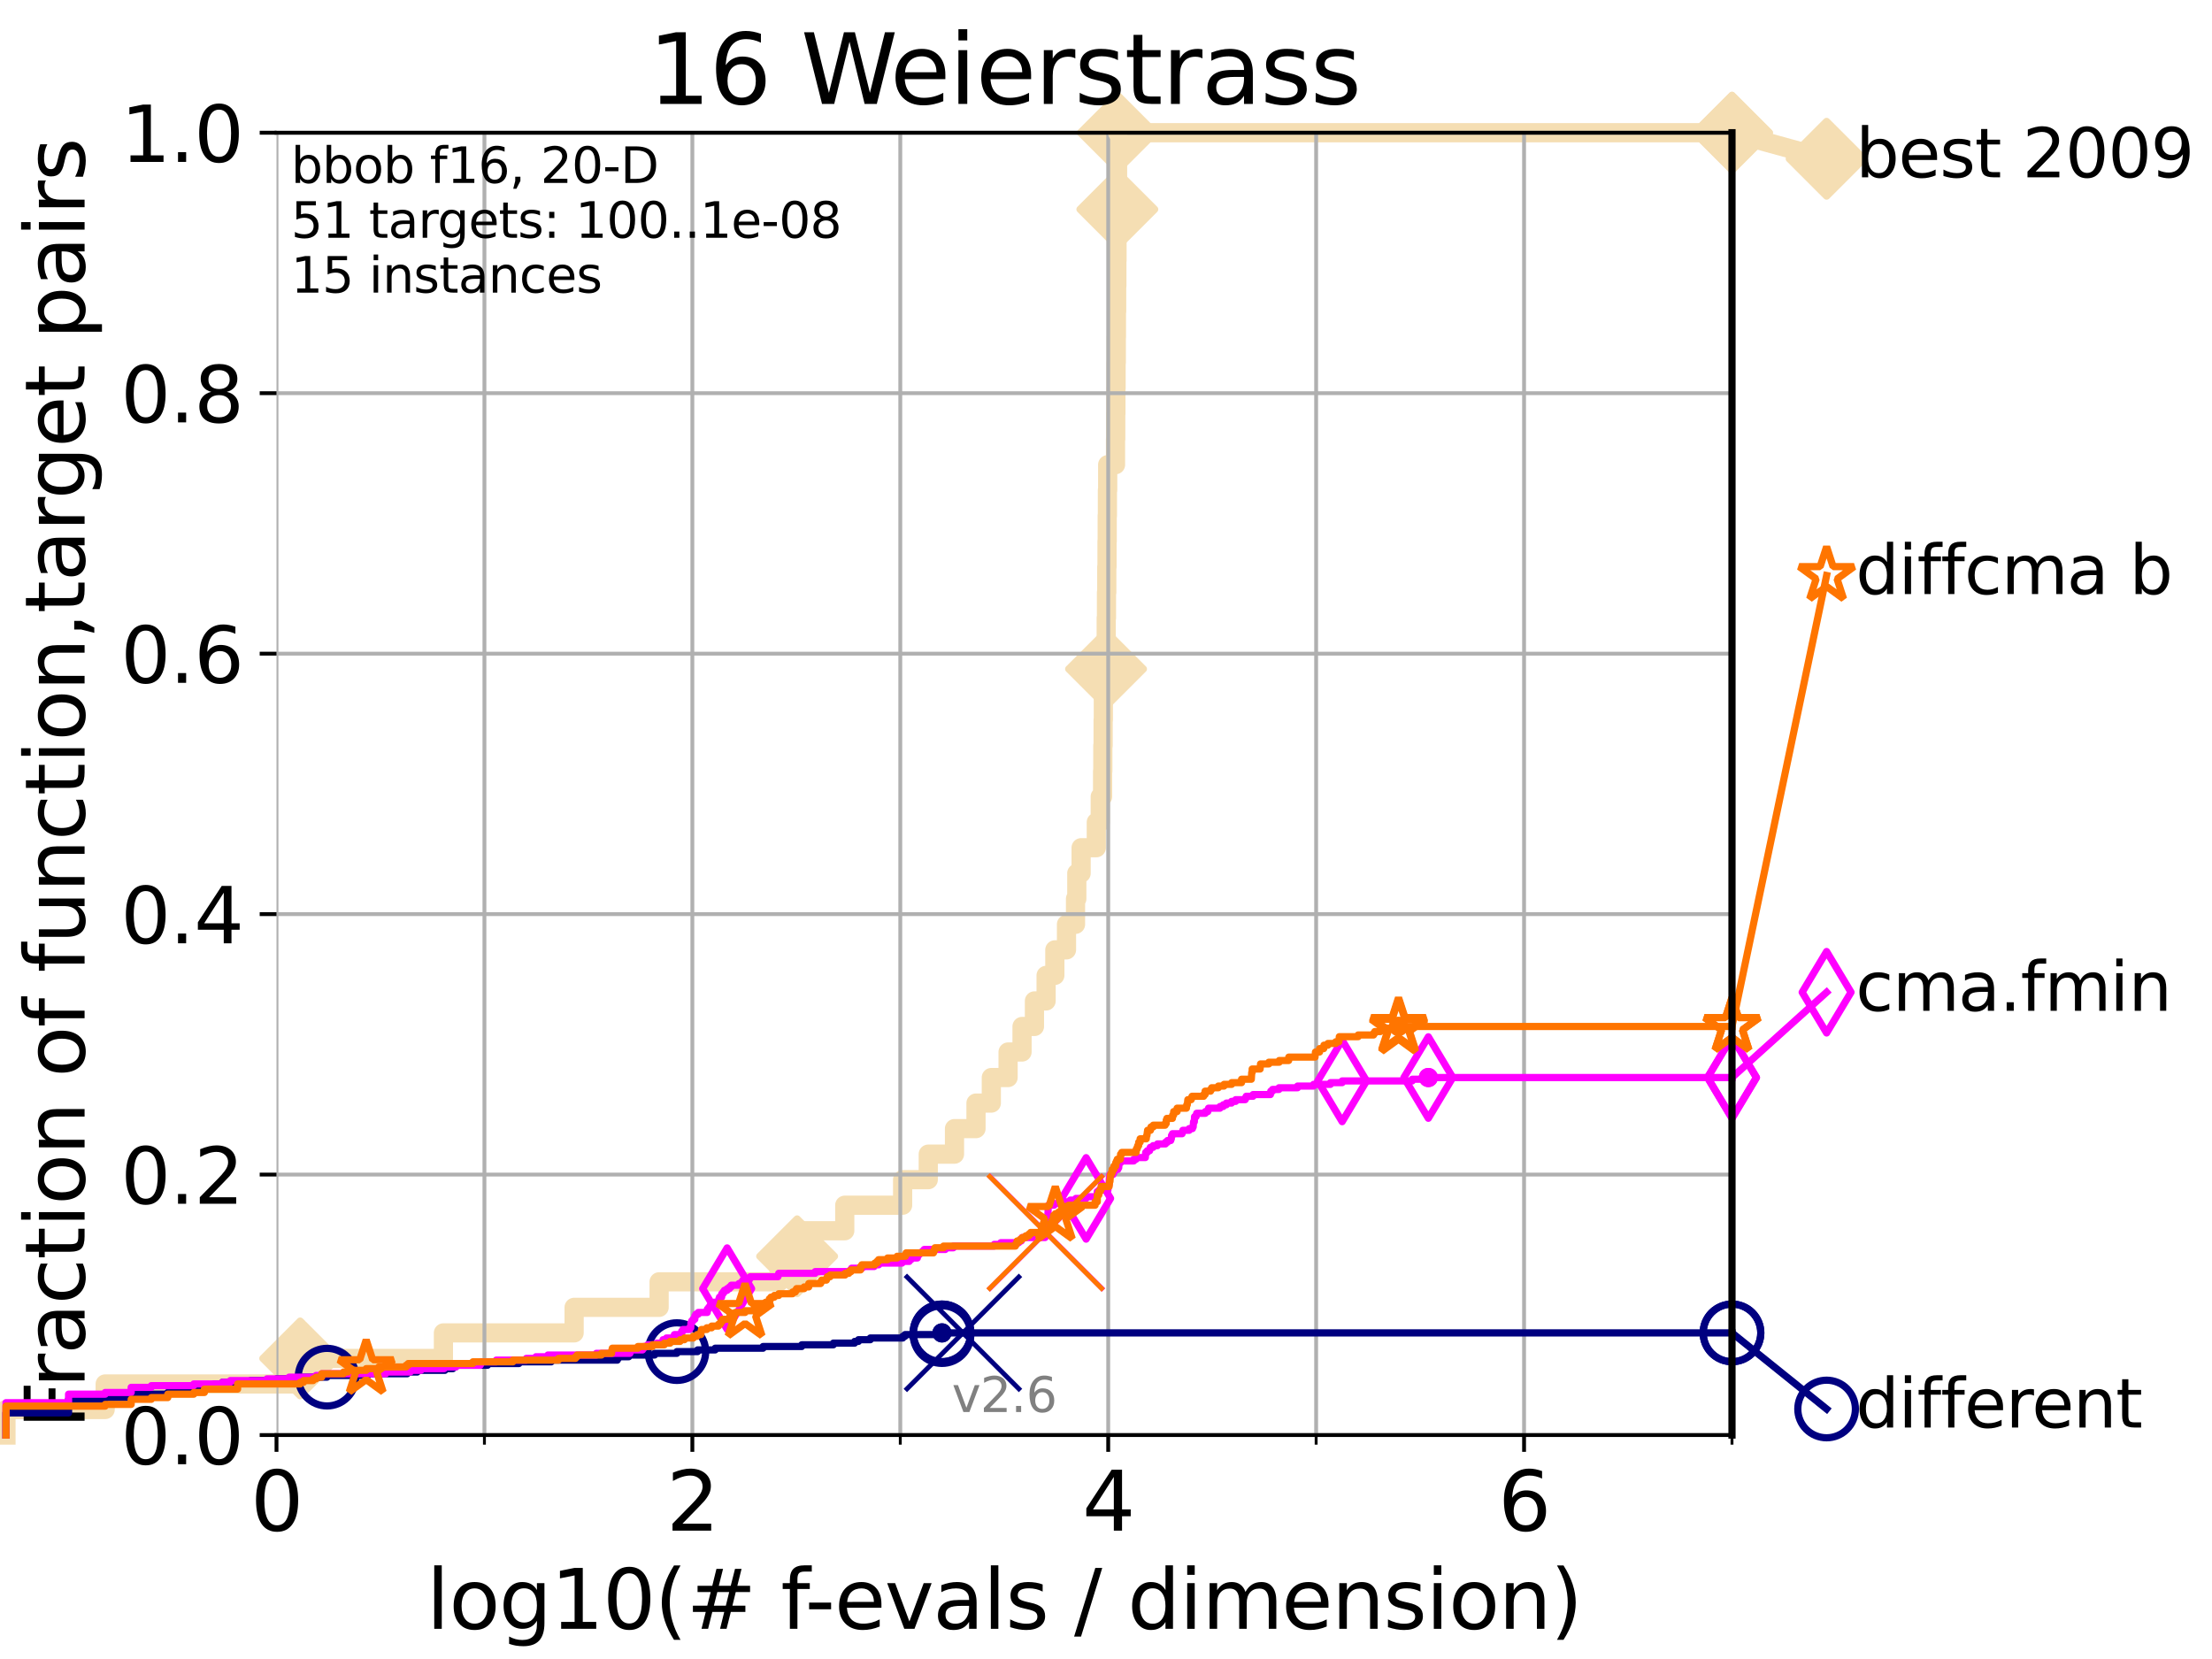 <?xml version="1.0" encoding="utf-8" standalone="no"?>
<!DOCTYPE svg PUBLIC "-//W3C//DTD SVG 1.1//EN"
  "http://www.w3.org/Graphics/SVG/1.1/DTD/svg11.dtd">
<svg height="345.6pt" version="1.1" viewBox="0 0 460.8 345.6" width="460.8pt" xmlns="http://www.w3.org/2000/svg" xmlns:xlink="http://www.w3.org/1999/xlink">
 <defs>
  <style type="text/css">*{stroke-linecap:butt;stroke-linejoin:round;}</style>
 </defs>
 <g id="figure_1">
  <g id="patch_1">
   <path d="M 0 345.6 
L 460.8 345.6 
L 460.8 0 
L 0 0 
z
" style="fill:#ffffff;"/>
  </g>
  <g id="axes_1">
   <g id="patch_2">
    <path d="M 57.6 298.944 
L 360.806 298.944 
L 360.806 27.648 
L 57.6 27.648 
z
" style="fill:#ffffff;"/>
   </g>
   <g id="line2d_1">
    <path d="M 1.246 298.944 
L 1.246 293.624 
L 21.912 293.624 
L 21.912 288.305 
L 62.535 288.305 
L 62.535 282.985 
L 92.372 282.985 
L 92.372 277.666 
L 119.6 277.666 
L 119.6 272.346 
L 137.305 272.346 
L 137.305 267.027 
L 162.31 267.027 
L 162.31 261.707 
L 166.055 261.707 
L 166.055 256.388 
L 175.979 256.388 
L 175.979 251.068 
L 188.031 251.068 
L 188.031 245.749 
L 193.375 245.749 
L 193.375 240.429 
L 198.839 240.429 
L 198.839 235.11 
L 203.32 235.11 
L 203.32 229.79 
L 206.51 229.79 
L 206.51 224.471 
L 210.003 224.471 
L 210.003 219.151 
L 212.909 219.151 
L 212.909 213.832 
L 215.494 213.832 
L 215.494 208.512 
L 217.923 208.512 
L 217.923 203.192 
L 219.742 203.192 
L 219.742 197.873 
L 222.168 197.873 
L 222.168 192.553 
L 224.052 192.553 
L 224.052 187.234 
L 224.316 187.234 
L 224.316 181.914 
L 225.217 181.914 
L 225.217 176.595 
L 228.381 176.595 
L 228.381 171.275 
L 229.2 171.275 
L 229.2 165.956 
L 229.691 165.956 
L 229.691 160.636 
L 229.737 160.636 
L 229.737 155.317 
L 229.798 155.317 
L 229.798 149.997 
L 229.844 149.997 
L 229.844 144.678 
L 229.918 144.678 
L 229.918 139.358 
L 230.407 139.358 
L 230.407 134.039 
L 230.443 134.039 
L 230.443 128.719 
L 230.5 128.719 
L 230.5 123.4 
L 230.561 123.4 
L 230.561 118.08 
L 230.611 118.08 
L 230.611 112.76 
L 230.65 112.76 
L 230.65 107.441 
L 230.695 107.441 
L 230.695 102.121 
L 230.751 102.121 
L 230.751 96.802 
L 232.385 96.802 
L 232.385 91.482 
L 232.428 91.482 
L 232.428 86.163 
L 232.463 86.163 
L 232.463 80.843 
L 232.5 80.843 
L 232.5 75.524 
L 232.544 75.524 
L 232.544 70.204 
L 232.574 70.204 
L 232.574 64.885 
L 232.619 64.885 
L 232.619 59.565 
L 232.662 59.565 
L 232.662 54.246 
L 232.695 54.246 
L 232.695 48.926 
L 232.72 48.926 
L 232.72 43.607 
L 232.759 43.607 
L 232.759 38.287 
L 232.812 38.287 
L 232.812 32.968 
L 232.84 32.968 
L 232.84 27.648 
L 360.806 27.648 
" style="fill:none;stroke:#f5deb3;stroke-linecap:square;stroke-width:4;"/>
   </g>
   <g id="line2d_2">
    <defs>
     <path d="M -0 7.778 
L 7.778 0 
L 0 -7.778 
L -7.778 -0 
z
" id="m0e2a976152" style="stroke:#f5deb3;stroke-linejoin:miter;stroke-width:1.5;"/>
    </defs>
    <g>
     <use style="fill:#f5deb3;stroke:#f5deb3;stroke-linejoin:miter;stroke-width:1.5;" x="62.535" xlink:href="#m0e2a976152" y="282.985"/>
     <use style="fill:#f5deb3;stroke:#f5deb3;stroke-linejoin:miter;stroke-width:1.5;" x="166.055" xlink:href="#m0e2a976152" y="261.707"/>
     <use style="fill:#f5deb3;stroke:#f5deb3;stroke-linejoin:miter;stroke-width:1.5;" x="230.407" xlink:href="#m0e2a976152" y="139.358"/>
     <use style="fill:#f5deb3;stroke:#f5deb3;stroke-linejoin:miter;stroke-width:1.5;" x="232.759" xlink:href="#m0e2a976152" y="43.607"/>
     <use style="fill:#f5deb3;stroke:#f5deb3;stroke-linejoin:miter;stroke-width:1.5;" x="232.84" xlink:href="#m0e2a976152" y="27.648"/>
     <use style="fill:#f5deb3;stroke:#f5deb3;stroke-linejoin:miter;stroke-width:1.5;" x="360.806" xlink:href="#m0e2a976152" y="27.648"/>
    </g>
   </g>
   <g id="line2d_3">
    <path style="fill:none;stroke:#f5deb3;stroke-linecap:square;stroke-width:4;"/>
    <g/>
   </g>
   <g id="line2d_4">
    <path d="M 360.806 27.648 
L 380.515 33.074 
" style="fill:none;stroke:#f5deb3;stroke-linecap:square;stroke-width:4;"/>
    <g>
     <use style="fill:#f5deb3;stroke:#f5deb3;stroke-linejoin:miter;stroke-width:1.5;" x="360.806" xlink:href="#m0e2a976152" y="27.648"/>
     <use style="fill:#f5deb3;stroke:#f5deb3;stroke-linejoin:miter;stroke-width:1.5;" x="380.515" xlink:href="#m0e2a976152" y="33.074"/>
    </g>
   </g>
   <g id="matplotlib.axis_1">
    <g id="xtick_1">
     <g id="line2d_5">
      <path clip-path="url(#p4c4cd030f1)" d="M 57.6 298.944 
L 57.6 27.648 
" style="fill:none;stroke:#b0b0b0;stroke-linecap:square;stroke-width:0.8;"/>
     </g>
     <g id="line2d_6">
      <defs>
       <path d="M 0 0 
L 0 3.5 
" id="m2bbf3f2bc4" style="stroke:#000000;stroke-width:0.8;"/>
      </defs>
      <g>
       <use style="stroke:#000000;stroke-width:0.8;" x="57.6" xlink:href="#m2bbf3f2bc4" y="298.944"/>
      </g>
     </g>
     <g id="text_1">
      <!-- 0 -->
      <g transform="translate(52.192 318.861)scale(0.17 -0.17)">
       <defs>
        <path d="M 2034 4250 
Q 1547 4250 1301 3770 
Q 1056 3291 1056 2328 
Q 1056 1369 1301 889 
Q 1547 409 2034 409 
Q 2525 409 2770 889 
Q 3016 1369 3016 2328 
Q 3016 3291 2770 3770 
Q 2525 4250 2034 4250 
z
M 2034 4750 
Q 2819 4750 3233 4129 
Q 3647 3509 3647 2328 
Q 3647 1150 3233 529 
Q 2819 -91 2034 -91 
Q 1250 -91 836 529 
Q 422 1150 422 2328 
Q 422 3509 836 4129 
Q 1250 4750 2034 4750 
z
" id="DejaVuSans-30" transform="scale(0.016)"/>
       </defs>
       <use xlink:href="#DejaVuSans-30"/>
      </g>
     </g>
    </g>
    <g id="xtick_2">
     <g id="line2d_7">
      <path clip-path="url(#p4c4cd030f1)" d="M 144.23 298.944 
L 144.23 27.648 
" style="fill:none;stroke:#b0b0b0;stroke-linecap:square;stroke-width:0.8;"/>
     </g>
     <g id="line2d_8">
      <g>
       <use style="stroke:#000000;stroke-width:0.8;" x="144.23" xlink:href="#m2bbf3f2bc4" y="298.944"/>
      </g>
     </g>
     <g id="text_2">
      <!-- 2 -->
      <g transform="translate(138.822 318.861)scale(0.17 -0.17)">
       <defs>
        <path d="M 1228 531 
L 3431 531 
L 3431 0 
L 469 0 
L 469 531 
Q 828 903 1448 1529 
Q 2069 2156 2228 2338 
Q 2531 2678 2651 2914 
Q 2772 3150 2772 3378 
Q 2772 3750 2511 3984 
Q 2250 4219 1831 4219 
Q 1534 4219 1204 4116 
Q 875 4013 500 3803 
L 500 4441 
Q 881 4594 1212 4672 
Q 1544 4750 1819 4750 
Q 2544 4750 2975 4387 
Q 3406 4025 3406 3419 
Q 3406 3131 3298 2873 
Q 3191 2616 2906 2266 
Q 2828 2175 2409 1742 
Q 1991 1309 1228 531 
z
" id="DejaVuSans-32" transform="scale(0.016)"/>
       </defs>
       <use xlink:href="#DejaVuSans-32"/>
      </g>
     </g>
    </g>
    <g id="xtick_3">
     <g id="line2d_9">
      <path clip-path="url(#p4c4cd030f1)" d="M 230.861 298.944 
L 230.861 27.648 
" style="fill:none;stroke:#b0b0b0;stroke-linecap:square;stroke-width:0.8;"/>
     </g>
     <g id="line2d_10">
      <g>
       <use style="stroke:#000000;stroke-width:0.8;" x="230.861" xlink:href="#m2bbf3f2bc4" y="298.944"/>
      </g>
     </g>
     <g id="text_3">
      <!-- 4 -->
      <g transform="translate(225.453 318.861)scale(0.17 -0.17)">
       <defs>
        <path d="M 2419 4116 
L 825 1625 
L 2419 1625 
L 2419 4116 
z
M 2253 4666 
L 3047 4666 
L 3047 1625 
L 3713 1625 
L 3713 1100 
L 3047 1100 
L 3047 0 
L 2419 0 
L 2419 1100 
L 313 1100 
L 313 1709 
L 2253 4666 
z
" id="DejaVuSans-34" transform="scale(0.016)"/>
       </defs>
       <use xlink:href="#DejaVuSans-34"/>
      </g>
     </g>
    </g>
    <g id="xtick_4">
     <g id="line2d_11">
      <path clip-path="url(#p4c4cd030f1)" d="M 317.491 298.944 
L 317.491 27.648 
" style="fill:none;stroke:#b0b0b0;stroke-linecap:square;stroke-width:0.8;"/>
     </g>
     <g id="line2d_12">
      <g>
       <use style="stroke:#000000;stroke-width:0.8;" x="317.491" xlink:href="#m2bbf3f2bc4" y="298.944"/>
      </g>
     </g>
     <g id="text_4">
      <!-- 6 -->
      <g transform="translate(312.083 318.861)scale(0.17 -0.17)">
       <defs>
        <path d="M 2113 2584 
Q 1688 2584 1439 2293 
Q 1191 2003 1191 1497 
Q 1191 994 1439 701 
Q 1688 409 2113 409 
Q 2538 409 2786 701 
Q 3034 994 3034 1497 
Q 3034 2003 2786 2293 
Q 2538 2584 2113 2584 
z
M 3366 4563 
L 3366 3988 
Q 3128 4100 2886 4159 
Q 2644 4219 2406 4219 
Q 1781 4219 1451 3797 
Q 1122 3375 1075 2522 
Q 1259 2794 1537 2939 
Q 1816 3084 2150 3084 
Q 2853 3084 3261 2657 
Q 3669 2231 3669 1497 
Q 3669 778 3244 343 
Q 2819 -91 2113 -91 
Q 1303 -91 875 529 
Q 447 1150 447 2328 
Q 447 3434 972 4092 
Q 1497 4750 2381 4750 
Q 2619 4750 2861 4703 
Q 3103 4656 3366 4563 
z
" id="DejaVuSans-36" transform="scale(0.016)"/>
       </defs>
       <use xlink:href="#DejaVuSans-36"/>
      </g>
     </g>
    </g>
    <g id="xtick_5">
     <g id="line2d_13">
      <path clip-path="url(#p4c4cd030f1)" d="M 100.915 298.944 
L 100.915 27.648 
" style="fill:none;stroke:#b0b0b0;stroke-linecap:square;stroke-width:0.8;"/>
     </g>
     <g id="line2d_14">
      <defs>
       <path d="M 0 0 
L 0 2 
" id="mcca3ea3215" style="stroke:#000000;stroke-width:0.6;"/>
      </defs>
      <g>
       <use style="stroke:#000000;stroke-width:0.6;" x="100.915" xlink:href="#mcca3ea3215" y="298.944"/>
      </g>
     </g>
    </g>
    <g id="xtick_6">
     <g id="line2d_15">
      <path clip-path="url(#p4c4cd030f1)" d="M 187.546 298.944 
L 187.546 27.648 
" style="fill:none;stroke:#b0b0b0;stroke-linecap:square;stroke-width:0.8;"/>
     </g>
     <g id="line2d_16">
      <g>
       <use style="stroke:#000000;stroke-width:0.6;" x="187.546" xlink:href="#mcca3ea3215" y="298.944"/>
      </g>
     </g>
    </g>
    <g id="xtick_7">
     <g id="line2d_17">
      <path clip-path="url(#p4c4cd030f1)" d="M 274.176 298.944 
L 274.176 27.648 
" style="fill:none;stroke:#b0b0b0;stroke-linecap:square;stroke-width:0.8;"/>
     </g>
     <g id="line2d_18">
      <g>
       <use style="stroke:#000000;stroke-width:0.6;" x="274.176" xlink:href="#mcca3ea3215" y="298.944"/>
      </g>
     </g>
    </g>
    <g id="xtick_8">
     <g id="line2d_19">
      <path clip-path="url(#p4c4cd030f1)" d="M 360.806 298.944 
L 360.806 27.648 
" style="fill:none;stroke:#b0b0b0;stroke-linecap:square;stroke-width:0.8;"/>
     </g>
     <g id="line2d_20">
      <g>
       <use style="stroke:#000000;stroke-width:0.6;" x="360.806" xlink:href="#mcca3ea3215" y="298.944"/>
      </g>
     </g>
    </g>
    <g id="text_5">
     <!-- log10(# f-evals / dimension) -->
     <g transform="translate(88.823 339.314)scale(0.17 -0.17)">
      <defs>
       <path d="M 603 4863 
L 1178 4863 
L 1178 0 
L 603 0 
L 603 4863 
z
" id="DejaVuSans-6c" transform="scale(0.016)"/>
       <path d="M 1959 3097 
Q 1497 3097 1228 2736 
Q 959 2375 959 1747 
Q 959 1119 1226 758 
Q 1494 397 1959 397 
Q 2419 397 2687 759 
Q 2956 1122 2956 1747 
Q 2956 2369 2687 2733 
Q 2419 3097 1959 3097 
z
M 1959 3584 
Q 2709 3584 3137 3096 
Q 3566 2609 3566 1747 
Q 3566 888 3137 398 
Q 2709 -91 1959 -91 
Q 1206 -91 779 398 
Q 353 888 353 1747 
Q 353 2609 779 3096 
Q 1206 3584 1959 3584 
z
" id="DejaVuSans-6f" transform="scale(0.016)"/>
       <path d="M 2906 1791 
Q 2906 2416 2648 2759 
Q 2391 3103 1925 3103 
Q 1463 3103 1205 2759 
Q 947 2416 947 1791 
Q 947 1169 1205 825 
Q 1463 481 1925 481 
Q 2391 481 2648 825 
Q 2906 1169 2906 1791 
z
M 3481 434 
Q 3481 -459 3084 -895 
Q 2688 -1331 1869 -1331 
Q 1566 -1331 1297 -1286 
Q 1028 -1241 775 -1147 
L 775 -588 
Q 1028 -725 1275 -790 
Q 1522 -856 1778 -856 
Q 2344 -856 2625 -561 
Q 2906 -266 2906 331 
L 2906 616 
Q 2728 306 2450 153 
Q 2172 0 1784 0 
Q 1141 0 747 490 
Q 353 981 353 1791 
Q 353 2603 747 3093 
Q 1141 3584 1784 3584 
Q 2172 3584 2450 3431 
Q 2728 3278 2906 2969 
L 2906 3500 
L 3481 3500 
L 3481 434 
z
" id="DejaVuSans-67" transform="scale(0.016)"/>
       <path d="M 794 531 
L 1825 531 
L 1825 4091 
L 703 3866 
L 703 4441 
L 1819 4666 
L 2450 4666 
L 2450 531 
L 3481 531 
L 3481 0 
L 794 0 
L 794 531 
z
" id="DejaVuSans-31" transform="scale(0.016)"/>
       <path d="M 1984 4856 
Q 1566 4138 1362 3434 
Q 1159 2731 1159 2009 
Q 1159 1288 1364 580 
Q 1569 -128 1984 -844 
L 1484 -844 
Q 1016 -109 783 600 
Q 550 1309 550 2009 
Q 550 2706 781 3412 
Q 1013 4119 1484 4856 
L 1984 4856 
z
" id="DejaVuSans-28" transform="scale(0.016)"/>
       <path d="M 3272 2816 
L 2363 2816 
L 2100 1772 
L 3016 1772 
L 3272 2816 
z
M 2803 4594 
L 2478 3297 
L 3391 3297 
L 3719 4594 
L 4219 4594 
L 3897 3297 
L 4872 3297 
L 4872 2816 
L 3775 2816 
L 3519 1772 
L 4513 1772 
L 4513 1294 
L 3397 1294 
L 3072 0 
L 2572 0 
L 2894 1294 
L 1978 1294 
L 1656 0 
L 1153 0 
L 1478 1294 
L 494 1294 
L 494 1772 
L 1594 1772 
L 1856 2816 
L 850 2816 
L 850 3297 
L 1978 3297 
L 2297 4594 
L 2803 4594 
z
" id="DejaVuSans-23" transform="scale(0.016)"/>
       <path id="DejaVuSans-20" transform="scale(0.016)"/>
       <path d="M 2375 4863 
L 2375 4384 
L 1825 4384 
Q 1516 4384 1395 4259 
Q 1275 4134 1275 3809 
L 1275 3500 
L 2222 3500 
L 2222 3053 
L 1275 3053 
L 1275 0 
L 697 0 
L 697 3053 
L 147 3053 
L 147 3500 
L 697 3500 
L 697 3744 
Q 697 4328 969 4595 
Q 1241 4863 1831 4863 
L 2375 4863 
z
" id="DejaVuSans-66" transform="scale(0.016)"/>
       <path d="M 313 2009 
L 1997 2009 
L 1997 1497 
L 313 1497 
L 313 2009 
z
" id="DejaVuSans-2d" transform="scale(0.016)"/>
       <path d="M 3597 1894 
L 3597 1613 
L 953 1613 
Q 991 1019 1311 708 
Q 1631 397 2203 397 
Q 2534 397 2845 478 
Q 3156 559 3463 722 
L 3463 178 
Q 3153 47 2828 -22 
Q 2503 -91 2169 -91 
Q 1331 -91 842 396 
Q 353 884 353 1716 
Q 353 2575 817 3079 
Q 1281 3584 2069 3584 
Q 2775 3584 3186 3129 
Q 3597 2675 3597 1894 
z
M 3022 2063 
Q 3016 2534 2758 2815 
Q 2500 3097 2075 3097 
Q 1594 3097 1305 2825 
Q 1016 2553 972 2059 
L 3022 2063 
z
" id="DejaVuSans-65" transform="scale(0.016)"/>
       <path d="M 191 3500 
L 800 3500 
L 1894 563 
L 2988 3500 
L 3597 3500 
L 2284 0 
L 1503 0 
L 191 3500 
z
" id="DejaVuSans-76" transform="scale(0.016)"/>
       <path d="M 2194 1759 
Q 1497 1759 1228 1600 
Q 959 1441 959 1056 
Q 959 750 1161 570 
Q 1363 391 1709 391 
Q 2188 391 2477 730 
Q 2766 1069 2766 1631 
L 2766 1759 
L 2194 1759 
z
M 3341 1997 
L 3341 0 
L 2766 0 
L 2766 531 
Q 2569 213 2275 61 
Q 1981 -91 1556 -91 
Q 1019 -91 701 211 
Q 384 513 384 1019 
Q 384 1609 779 1909 
Q 1175 2209 1959 2209 
L 2766 2209 
L 2766 2266 
Q 2766 2663 2505 2880 
Q 2244 3097 1772 3097 
Q 1472 3097 1187 3025 
Q 903 2953 641 2809 
L 641 3341 
Q 956 3463 1253 3523 
Q 1550 3584 1831 3584 
Q 2591 3584 2966 3190 
Q 3341 2797 3341 1997 
z
" id="DejaVuSans-61" transform="scale(0.016)"/>
       <path d="M 2834 3397 
L 2834 2853 
Q 2591 2978 2328 3040 
Q 2066 3103 1784 3103 
Q 1356 3103 1142 2972 
Q 928 2841 928 2578 
Q 928 2378 1081 2264 
Q 1234 2150 1697 2047 
L 1894 2003 
Q 2506 1872 2764 1633 
Q 3022 1394 3022 966 
Q 3022 478 2636 193 
Q 2250 -91 1575 -91 
Q 1294 -91 989 -36 
Q 684 19 347 128 
L 347 722 
Q 666 556 975 473 
Q 1284 391 1588 391 
Q 1994 391 2212 530 
Q 2431 669 2431 922 
Q 2431 1156 2273 1281 
Q 2116 1406 1581 1522 
L 1381 1569 
Q 847 1681 609 1914 
Q 372 2147 372 2553 
Q 372 3047 722 3315 
Q 1072 3584 1716 3584 
Q 2034 3584 2315 3537 
Q 2597 3491 2834 3397 
z
" id="DejaVuSans-73" transform="scale(0.016)"/>
       <path d="M 1625 4666 
L 2156 4666 
L 531 -594 
L 0 -594 
L 1625 4666 
z
" id="DejaVuSans-2f" transform="scale(0.016)"/>
       <path d="M 2906 2969 
L 2906 4863 
L 3481 4863 
L 3481 0 
L 2906 0 
L 2906 525 
Q 2725 213 2448 61 
Q 2172 -91 1784 -91 
Q 1150 -91 751 415 
Q 353 922 353 1747 
Q 353 2572 751 3078 
Q 1150 3584 1784 3584 
Q 2172 3584 2448 3432 
Q 2725 3281 2906 2969 
z
M 947 1747 
Q 947 1113 1208 752 
Q 1469 391 1925 391 
Q 2381 391 2643 752 
Q 2906 1113 2906 1747 
Q 2906 2381 2643 2742 
Q 2381 3103 1925 3103 
Q 1469 3103 1208 2742 
Q 947 2381 947 1747 
z
" id="DejaVuSans-64" transform="scale(0.016)"/>
       <path d="M 603 3500 
L 1178 3500 
L 1178 0 
L 603 0 
L 603 3500 
z
M 603 4863 
L 1178 4863 
L 1178 4134 
L 603 4134 
L 603 4863 
z
" id="DejaVuSans-69" transform="scale(0.016)"/>
       <path d="M 3328 2828 
Q 3544 3216 3844 3400 
Q 4144 3584 4550 3584 
Q 5097 3584 5394 3201 
Q 5691 2819 5691 2113 
L 5691 0 
L 5113 0 
L 5113 2094 
Q 5113 2597 4934 2840 
Q 4756 3084 4391 3084 
Q 3944 3084 3684 2787 
Q 3425 2491 3425 1978 
L 3425 0 
L 2847 0 
L 2847 2094 
Q 2847 2600 2669 2842 
Q 2491 3084 2119 3084 
Q 1678 3084 1418 2786 
Q 1159 2488 1159 1978 
L 1159 0 
L 581 0 
L 581 3500 
L 1159 3500 
L 1159 2956 
Q 1356 3278 1631 3431 
Q 1906 3584 2284 3584 
Q 2666 3584 2933 3390 
Q 3200 3197 3328 2828 
z
" id="DejaVuSans-6d" transform="scale(0.016)"/>
       <path d="M 3513 2113 
L 3513 0 
L 2938 0 
L 2938 2094 
Q 2938 2591 2744 2837 
Q 2550 3084 2163 3084 
Q 1697 3084 1428 2787 
Q 1159 2491 1159 1978 
L 1159 0 
L 581 0 
L 581 3500 
L 1159 3500 
L 1159 2956 
Q 1366 3272 1645 3428 
Q 1925 3584 2291 3584 
Q 2894 3584 3203 3211 
Q 3513 2838 3513 2113 
z
" id="DejaVuSans-6e" transform="scale(0.016)"/>
       <path d="M 513 4856 
L 1013 4856 
Q 1481 4119 1714 3412 
Q 1947 2706 1947 2009 
Q 1947 1309 1714 600 
Q 1481 -109 1013 -844 
L 513 -844 
Q 928 -128 1133 580 
Q 1338 1288 1338 2009 
Q 1338 2731 1133 3434 
Q 928 4138 513 4856 
z
" id="DejaVuSans-29" transform="scale(0.016)"/>
      </defs>
      <use xlink:href="#DejaVuSans-6c"/>
      <use x="27.783" xlink:href="#DejaVuSans-6f"/>
      <use x="88.965" xlink:href="#DejaVuSans-67"/>
      <use x="152.441" xlink:href="#DejaVuSans-31"/>
      <use x="216.064" xlink:href="#DejaVuSans-30"/>
      <use x="279.688" xlink:href="#DejaVuSans-28"/>
      <use x="318.701" xlink:href="#DejaVuSans-23"/>
      <use x="402.49" xlink:href="#DejaVuSans-20"/>
      <use x="434.277" xlink:href="#DejaVuSans-66"/>
      <use x="463.982" xlink:href="#DejaVuSans-2d"/>
      <use x="500.066" xlink:href="#DejaVuSans-65"/>
      <use x="561.59" xlink:href="#DejaVuSans-76"/>
      <use x="620.77" xlink:href="#DejaVuSans-61"/>
      <use x="682.049" xlink:href="#DejaVuSans-6c"/>
      <use x="709.832" xlink:href="#DejaVuSans-73"/>
      <use x="761.932" xlink:href="#DejaVuSans-20"/>
      <use x="793.719" xlink:href="#DejaVuSans-2f"/>
      <use x="827.41" xlink:href="#DejaVuSans-20"/>
      <use x="859.197" xlink:href="#DejaVuSans-64"/>
      <use x="922.674" xlink:href="#DejaVuSans-69"/>
      <use x="950.457" xlink:href="#DejaVuSans-6d"/>
      <use x="1047.869" xlink:href="#DejaVuSans-65"/>
      <use x="1109.393" xlink:href="#DejaVuSans-6e"/>
      <use x="1172.771" xlink:href="#DejaVuSans-73"/>
      <use x="1224.871" xlink:href="#DejaVuSans-69"/>
      <use x="1252.654" xlink:href="#DejaVuSans-6f"/>
      <use x="1313.836" xlink:href="#DejaVuSans-6e"/>
      <use x="1377.215" xlink:href="#DejaVuSans-29"/>
     </g>
    </g>
   </g>
   <g id="matplotlib.axis_2">
    <g id="ytick_1">
     <g id="line2d_21">
      <path clip-path="url(#p4c4cd030f1)" d="M 57.6 298.944 
L 360.806 298.944 
" style="fill:none;stroke:#b0b0b0;stroke-linecap:square;stroke-width:0.8;"/>
     </g>
     <g id="line2d_22">
      <defs>
       <path d="M 0 0 
L -3.5 0 
" id="m7169343135" style="stroke:#000000;stroke-width:0.8;"/>
      </defs>
      <g>
       <use style="stroke:#000000;stroke-width:0.8;" x="57.6" xlink:href="#m7169343135" y="298.944"/>
      </g>
     </g>
     <g id="text_6">
      <!-- 0.0 -->
      <g transform="translate(25.155 305.023)scale(0.16 -0.16)">
       <defs>
        <path d="M 684 794 
L 1344 794 
L 1344 0 
L 684 0 
L 684 794 
z
" id="DejaVuSans-2e" transform="scale(0.016)"/>
       </defs>
       <use xlink:href="#DejaVuSans-30"/>
       <use x="63.623" xlink:href="#DejaVuSans-2e"/>
       <use x="95.41" xlink:href="#DejaVuSans-30"/>
      </g>
     </g>
    </g>
    <g id="ytick_2">
     <g id="line2d_23">
      <path clip-path="url(#p4c4cd030f1)" d="M 57.6 244.685 
L 360.806 244.685 
" style="fill:none;stroke:#b0b0b0;stroke-linecap:square;stroke-width:0.8;"/>
     </g>
     <g id="line2d_24">
      <g>
       <use style="stroke:#000000;stroke-width:0.8;" x="57.6" xlink:href="#m7169343135" y="244.685"/>
      </g>
     </g>
     <g id="text_7">
      <!-- 0.2 -->
      <g transform="translate(25.155 250.764)scale(0.16 -0.16)">
       <use xlink:href="#DejaVuSans-30"/>
       <use x="63.623" xlink:href="#DejaVuSans-2e"/>
       <use x="95.41" xlink:href="#DejaVuSans-32"/>
      </g>
     </g>
    </g>
    <g id="ytick_3">
     <g id="line2d_25">
      <path clip-path="url(#p4c4cd030f1)" d="M 57.6 190.426 
L 360.806 190.426 
" style="fill:none;stroke:#b0b0b0;stroke-linecap:square;stroke-width:0.8;"/>
     </g>
     <g id="line2d_26">
      <g>
       <use style="stroke:#000000;stroke-width:0.8;" x="57.6" xlink:href="#m7169343135" y="190.426"/>
      </g>
     </g>
     <g id="text_8">
      <!-- 0.4 -->
      <g transform="translate(25.155 196.504)scale(0.16 -0.16)">
       <use xlink:href="#DejaVuSans-30"/>
       <use x="63.623" xlink:href="#DejaVuSans-2e"/>
       <use x="95.41" xlink:href="#DejaVuSans-34"/>
      </g>
     </g>
    </g>
    <g id="ytick_4">
     <g id="line2d_27">
      <path clip-path="url(#p4c4cd030f1)" d="M 57.6 136.166 
L 360.806 136.166 
" style="fill:none;stroke:#b0b0b0;stroke-linecap:square;stroke-width:0.8;"/>
     </g>
     <g id="line2d_28">
      <g>
       <use style="stroke:#000000;stroke-width:0.8;" x="57.6" xlink:href="#m7169343135" y="136.166"/>
      </g>
     </g>
     <g id="text_9">
      <!-- 0.6 -->
      <g transform="translate(25.155 142.245)scale(0.16 -0.16)">
       <use xlink:href="#DejaVuSans-30"/>
       <use x="63.623" xlink:href="#DejaVuSans-2e"/>
       <use x="95.41" xlink:href="#DejaVuSans-36"/>
      </g>
     </g>
    </g>
    <g id="ytick_5">
     <g id="line2d_29">
      <path clip-path="url(#p4c4cd030f1)" d="M 57.6 81.907 
L 360.806 81.907 
" style="fill:none;stroke:#b0b0b0;stroke-linecap:square;stroke-width:0.8;"/>
     </g>
     <g id="line2d_30">
      <g>
       <use style="stroke:#000000;stroke-width:0.8;" x="57.6" xlink:href="#m7169343135" y="81.907"/>
      </g>
     </g>
     <g id="text_10">
      <!-- 0.8 -->
      <g transform="translate(25.155 87.986)scale(0.16 -0.16)">
       <defs>
        <path d="M 2034 2216 
Q 1584 2216 1326 1975 
Q 1069 1734 1069 1313 
Q 1069 891 1326 650 
Q 1584 409 2034 409 
Q 2484 409 2743 651 
Q 3003 894 3003 1313 
Q 3003 1734 2745 1975 
Q 2488 2216 2034 2216 
z
M 1403 2484 
Q 997 2584 770 2862 
Q 544 3141 544 3541 
Q 544 4100 942 4425 
Q 1341 4750 2034 4750 
Q 2731 4750 3128 4425 
Q 3525 4100 3525 3541 
Q 3525 3141 3298 2862 
Q 3072 2584 2669 2484 
Q 3125 2378 3379 2068 
Q 3634 1759 3634 1313 
Q 3634 634 3220 271 
Q 2806 -91 2034 -91 
Q 1263 -91 848 271 
Q 434 634 434 1313 
Q 434 1759 690 2068 
Q 947 2378 1403 2484 
z
M 1172 3481 
Q 1172 3119 1398 2916 
Q 1625 2713 2034 2713 
Q 2441 2713 2670 2916 
Q 2900 3119 2900 3481 
Q 2900 3844 2670 4047 
Q 2441 4250 2034 4250 
Q 1625 4250 1398 4047 
Q 1172 3844 1172 3481 
z
" id="DejaVuSans-38" transform="scale(0.016)"/>
       </defs>
       <use xlink:href="#DejaVuSans-30"/>
       <use x="63.623" xlink:href="#DejaVuSans-2e"/>
       <use x="95.41" xlink:href="#DejaVuSans-38"/>
      </g>
     </g>
    </g>
    <g id="ytick_6">
     <g id="line2d_31">
      <path clip-path="url(#p4c4cd030f1)" d="M 57.6 27.648 
L 360.806 27.648 
" style="fill:none;stroke:#b0b0b0;stroke-linecap:square;stroke-width:0.8;"/>
     </g>
     <g id="line2d_32">
      <g>
       <use style="stroke:#000000;stroke-width:0.8;" x="57.6" xlink:href="#m7169343135" y="27.648"/>
      </g>
     </g>
     <g id="text_11">
      <!-- 1.0 -->
      <g transform="translate(25.155 33.727)scale(0.16 -0.16)">
       <use xlink:href="#DejaVuSans-31"/>
       <use x="63.623" xlink:href="#DejaVuSans-2e"/>
       <use x="95.41" xlink:href="#DejaVuSans-30"/>
      </g>
     </g>
    </g>
    <g id="text_12">
     <!-- Fraction of function,target pairs -->
     <g transform="translate(17.62 297.681)rotate(-90)scale(0.17 -0.17)">
      <defs>
       <path d="M 628 4666 
L 3309 4666 
L 3309 4134 
L 1259 4134 
L 1259 2759 
L 3109 2759 
L 3109 2228 
L 1259 2228 
L 1259 0 
L 628 0 
L 628 4666 
z
" id="DejaVuSans-46" transform="scale(0.016)"/>
       <path d="M 2631 2963 
Q 2534 3019 2420 3045 
Q 2306 3072 2169 3072 
Q 1681 3072 1420 2755 
Q 1159 2438 1159 1844 
L 1159 0 
L 581 0 
L 581 3500 
L 1159 3500 
L 1159 2956 
Q 1341 3275 1631 3429 
Q 1922 3584 2338 3584 
Q 2397 3584 2469 3576 
Q 2541 3569 2628 3553 
L 2631 2963 
z
" id="DejaVuSans-72" transform="scale(0.016)"/>
       <path d="M 3122 3366 
L 3122 2828 
Q 2878 2963 2633 3030 
Q 2388 3097 2138 3097 
Q 1578 3097 1268 2742 
Q 959 2388 959 1747 
Q 959 1106 1268 751 
Q 1578 397 2138 397 
Q 2388 397 2633 464 
Q 2878 531 3122 666 
L 3122 134 
Q 2881 22 2623 -34 
Q 2366 -91 2075 -91 
Q 1284 -91 818 406 
Q 353 903 353 1747 
Q 353 2603 823 3093 
Q 1294 3584 2113 3584 
Q 2378 3584 2631 3529 
Q 2884 3475 3122 3366 
z
" id="DejaVuSans-63" transform="scale(0.016)"/>
       <path d="M 1172 4494 
L 1172 3500 
L 2356 3500 
L 2356 3053 
L 1172 3053 
L 1172 1153 
Q 1172 725 1289 603 
Q 1406 481 1766 481 
L 2356 481 
L 2356 0 
L 1766 0 
Q 1100 0 847 248 
Q 594 497 594 1153 
L 594 3053 
L 172 3053 
L 172 3500 
L 594 3500 
L 594 4494 
L 1172 4494 
z
" id="DejaVuSans-74" transform="scale(0.016)"/>
       <path d="M 544 1381 
L 544 3500 
L 1119 3500 
L 1119 1403 
Q 1119 906 1312 657 
Q 1506 409 1894 409 
Q 2359 409 2629 706 
Q 2900 1003 2900 1516 
L 2900 3500 
L 3475 3500 
L 3475 0 
L 2900 0 
L 2900 538 
Q 2691 219 2414 64 
Q 2138 -91 1772 -91 
Q 1169 -91 856 284 
Q 544 659 544 1381 
z
M 1991 3584 
L 1991 3584 
z
" id="DejaVuSans-75" transform="scale(0.016)"/>
       <path d="M 750 794 
L 1409 794 
L 1409 256 
L 897 -744 
L 494 -744 
L 750 256 
L 750 794 
z
" id="DejaVuSans-2c" transform="scale(0.016)"/>
       <path d="M 1159 525 
L 1159 -1331 
L 581 -1331 
L 581 3500 
L 1159 3500 
L 1159 2969 
Q 1341 3281 1617 3432 
Q 1894 3584 2278 3584 
Q 2916 3584 3314 3078 
Q 3713 2572 3713 1747 
Q 3713 922 3314 415 
Q 2916 -91 2278 -91 
Q 1894 -91 1617 61 
Q 1341 213 1159 525 
z
M 3116 1747 
Q 3116 2381 2855 2742 
Q 2594 3103 2138 3103 
Q 1681 3103 1420 2742 
Q 1159 2381 1159 1747 
Q 1159 1113 1420 752 
Q 1681 391 2138 391 
Q 2594 391 2855 752 
Q 3116 1113 3116 1747 
z
" id="DejaVuSans-70" transform="scale(0.016)"/>
      </defs>
      <use xlink:href="#DejaVuSans-46"/>
      <use x="50.27" xlink:href="#DejaVuSans-72"/>
      <use x="91.383" xlink:href="#DejaVuSans-61"/>
      <use x="152.662" xlink:href="#DejaVuSans-63"/>
      <use x="207.643" xlink:href="#DejaVuSans-74"/>
      <use x="246.852" xlink:href="#DejaVuSans-69"/>
      <use x="274.635" xlink:href="#DejaVuSans-6f"/>
      <use x="335.816" xlink:href="#DejaVuSans-6e"/>
      <use x="399.195" xlink:href="#DejaVuSans-20"/>
      <use x="430.982" xlink:href="#DejaVuSans-6f"/>
      <use x="492.164" xlink:href="#DejaVuSans-66"/>
      <use x="527.369" xlink:href="#DejaVuSans-20"/>
      <use x="559.156" xlink:href="#DejaVuSans-66"/>
      <use x="594.361" xlink:href="#DejaVuSans-75"/>
      <use x="657.74" xlink:href="#DejaVuSans-6e"/>
      <use x="721.119" xlink:href="#DejaVuSans-63"/>
      <use x="776.1" xlink:href="#DejaVuSans-74"/>
      <use x="815.309" xlink:href="#DejaVuSans-69"/>
      <use x="843.092" xlink:href="#DejaVuSans-6f"/>
      <use x="904.273" xlink:href="#DejaVuSans-6e"/>
      <use x="967.652" xlink:href="#DejaVuSans-2c"/>
      <use x="999.439" xlink:href="#DejaVuSans-74"/>
      <use x="1038.648" xlink:href="#DejaVuSans-61"/>
      <use x="1099.928" xlink:href="#DejaVuSans-72"/>
      <use x="1139.291" xlink:href="#DejaVuSans-67"/>
      <use x="1202.768" xlink:href="#DejaVuSans-65"/>
      <use x="1264.291" xlink:href="#DejaVuSans-74"/>
      <use x="1303.5" xlink:href="#DejaVuSans-20"/>
      <use x="1335.287" xlink:href="#DejaVuSans-70"/>
      <use x="1398.764" xlink:href="#DejaVuSans-61"/>
      <use x="1460.043" xlink:href="#DejaVuSans-69"/>
      <use x="1487.826" xlink:href="#DejaVuSans-72"/>
      <use x="1528.939" xlink:href="#DejaVuSans-73"/>
     </g>
    </g>
   </g>
   <g id="line2d_33">
    <defs>
     <path d="M 0 1.5 
C 0.398 1.5 0.779 1.342 1.061 1.061 
C 1.342 0.779 1.5 0.398 1.5 0 
C 1.5 -0.398 1.342 -0.779 1.061 -1.061 
C 0.779 -1.342 0.398 -1.5 0 -1.5 
C -0.398 -1.5 -0.779 -1.342 -1.061 -1.061 
C -1.342 -0.779 -1.5 -0.398 -1.5 0 
C -1.5 0.398 -1.342 0.779 -1.061 1.061 
C -0.779 1.342 -0.398 1.5 0 1.5 
z
" id="m039a7ee8fe" style="stroke:#f5deb3;"/>
    </defs>
    <g>
     <use style="fill:#f5deb3;stroke:#f5deb3;" x="232.84" xlink:href="#m039a7ee8fe" y="27.648"/>
     <use style="fill:#f5deb3;stroke:#f5deb3;" x="232.84" xlink:href="#m039a7ee8fe" y="27.648"/>
    </g>
   </g>
   <g id="line2d_34">
    <defs>
     <path d="M 0 1.5 
C 0.398 1.5 0.779 1.342 1.061 1.061 
C 1.342 0.779 1.5 0.398 1.5 0 
C 1.5 -0.398 1.342 -0.779 1.061 -1.061 
C 0.779 -1.342 0.398 -1.5 0 -1.5 
C -0.398 -1.5 -0.779 -1.342 -1.061 -1.061 
C -1.342 -0.779 -1.5 -0.398 -1.5 0 
C -1.5 0.398 -1.342 0.779 -1.061 1.061 
C -0.779 1.342 -0.398 1.5 0 1.5 
z
" id="mdb9bf62db6" style="stroke:#000080;"/>
    </defs>
    <g>
     <use style="fill:#000080;stroke:#000080;" x="196.234" xlink:href="#mdb9bf62db6" y="277.666"/>
     <use style="fill:#000080;stroke:#000080;" x="196.234" xlink:href="#mdb9bf62db6" y="277.666"/>
    </g>
   </g>
   <g id="line2d_35">
    <path d="M 1.246 298.944 
L 1.246 294.334 
L 14.285 294.334 
L 14.285 291.497 
L 21.912 291.497 
L 21.912 291.142 
L 27.324 291.142 
L 27.324 290.433 
L 34.951 290.433 
L 34.951 290.078 
L 40.363 290.078 
L 40.363 289.369 
L 42.579 289.369 
L 42.579 289.014 
L 44.561 289.014 
L 44.561 288.305 
L 46.354 288.305 
L 46.354 287.95 
L 52.188 287.95 
L 52.188 287.596 
L 57.6 287.596 
L 57.6 287.241 
L 61.798 287.241 
L 61.798 286.886 
L 68.127 286.886 
L 68.127 286.532 
L 76.63 286.532 
L 76.63 286.177 
L 84.819 286.177 
L 84.819 285.822 
L 86.911 285.822 
L 86.911 285.468 
L 92.666 285.468 
L 92.666 285.113 
L 94.339 285.113 
L 94.339 284.759 
L 94.866 284.759 
L 94.866 284.404 
L 101.562 284.404 
L 101.562 284.049 
L 108.098 284.049 
L 108.098 283.695 
L 114.827 283.695 
L 114.827 283.34 
L 128.593 283.34 
L 128.593 282.985 
L 128.808 282.985 
L 128.808 282.631 
L 130.983 282.631 
L 130.983 282.276 
L 136.371 282.276 
L 136.371 281.922 
L 141.006 281.922 
L 141.006 281.567 
L 145.318 281.567 
L 145.318 281.212 
L 148.984 281.212 
L 148.984 280.858 
L 158.955 280.858 
L 158.955 280.503 
L 167.015 280.503 
L 167.015 280.148 
L 173.603 280.148 
L 173.603 279.794 
L 178.038 279.794 
L 178.038 279.439 
L 178.835 279.439 
L 178.835 279.084 
L 181.302 279.084 
L 181.302 278.73 
L 188.066 278.73 
L 188.066 278.375 
L 188.532 278.375 
L 188.532 278.021 
L 196.234 278.021 
L 196.234 277.666 
L 360.806 277.666 
" style="fill:none;stroke:#000080;stroke-linecap:square;stroke-width:1.5;"/>
   </g>
   <g id="line2d_36">
    <defs>
     <path d="M 0 6 
C 1.591 6 3.117 5.368 4.243 4.243 
C 5.368 3.117 6 1.591 6 0 
C 6 -1.591 5.368 -3.117 4.243 -4.243 
C 3.117 -5.368 1.591 -6 0 -6 
C -1.591 -6 -3.117 -5.368 -4.243 -4.243 
C -5.368 -3.117 -6 -1.591 -6 0 
C -6 1.591 -5.368 3.117 -4.243 4.243 
C -3.117 5.368 -1.591 6 0 6 
z
" id="m24af14c098" style="stroke:#000080;stroke-width:1.5;"/>
    </defs>
    <g>
     <use style="fill-opacity:0;stroke:#000080;stroke-width:1.5;" x="68.127" xlink:href="#m24af14c098" y="286.886"/>
     <use style="fill-opacity:0;stroke:#000080;stroke-width:1.5;" x="141.006" xlink:href="#m24af14c098" y="281.567"/>
     <use style="fill-opacity:0;stroke:#000080;stroke-width:1.5;" x="196.234" xlink:href="#m24af14c098" y="278.021"/>
     <use style="fill-opacity:0;stroke:#000080;stroke-width:1.5;" x="196.234" xlink:href="#m24af14c098" y="277.666"/>
     <use style="fill-opacity:0;stroke:#000080;stroke-width:1.5;" x="196.234" xlink:href="#m24af14c098" y="277.666"/>
     <use style="fill-opacity:0;stroke:#000080;stroke-width:1.5;" x="360.806" xlink:href="#m24af14c098" y="277.666"/>
    </g>
   </g>
   <g id="line2d_37">
    <path style="fill:none;stroke:#000080;stroke-linecap:square;stroke-width:1.5;"/>
    <g/>
   </g>
   <g id="line2d_38">
    <path clip-path="url(#p4c4cd030f1)" d="M 200.594 277.666 
" style="fill:none;stroke:#000080;stroke-linecap:square;stroke-width:1.5;"/>
    <defs>
     <path d="M -12 12 
L 12 -12 
M -12 -12 
L 12 12 
" id="m43f730b508" style="stroke:#000080;"/>
    </defs>
    <g clip-path="url(#p4c4cd030f1)">
     <use style="fill:#000080;stroke:#000080;" x="200.594" xlink:href="#m43f730b508" y="277.666"/>
    </g>
   </g>
   <g id="line2d_39">
    <defs>
     <path d="M 0 1.5 
C 0.398 1.5 0.779 1.342 1.061 1.061 
C 1.342 0.779 1.5 0.398 1.5 0 
C 1.5 -0.398 1.342 -0.779 1.061 -1.061 
C 0.779 -1.342 0.398 -1.5 0 -1.5 
C -0.398 -1.5 -0.779 -1.342 -1.061 -1.061 
C -1.342 -0.779 -1.5 -0.398 -1.5 0 
C -1.5 0.398 -1.342 0.779 -1.061 1.061 
C -0.779 1.342 -0.398 1.5 0 1.5 
z
" id="m92306dd592" style="stroke:#ff00ff;"/>
    </defs>
    <g>
     <use style="fill:#ff00ff;stroke:#ff00ff;" x="297.551" xlink:href="#m92306dd592" y="224.471"/>
     <use style="fill:#ff00ff;stroke:#ff00ff;" x="297.551" xlink:href="#m92306dd592" y="224.471"/>
    </g>
   </g>
   <g id="line2d_40">
    <path d="M 1.246 298.944 
L 1.246 292.206 
L 14.285 292.206 
L 14.285 290.433 
L 21.912 290.433 
L 21.912 290.078 
L 27.324 290.078 
L 27.324 289.014 
L 31.522 289.014 
L 31.522 288.66 
L 40.363 288.66 
L 40.363 288.305 
L 46.354 288.305 
L 46.354 287.95 
L 47.991 287.95 
L 47.991 287.596 
L 55.618 287.596 
L 55.618 287.241 
L 60.229 287.241 
L 60.229 286.886 
L 65.844 286.886 
L 65.844 286.532 
L 67.02 286.532 
L 67.02 286.177 
L 80.342 286.177 
L 80.342 285.822 
L 85.471 285.822 
L 85.471 285.468 
L 87.687 285.468 
L 87.687 285.113 
L 92.52 285.113 
L 92.52 284.759 
L 94.995 284.759 
L 94.995 284.404 
L 100.049 284.404 
L 100.049 284.049 
L 100.245 284.049 
L 100.245 283.695 
L 103.38 283.695 
L 103.38 283.34 
L 109.639 283.34 
L 109.639 282.985 
L 111.656 282.985 
L 111.656 282.631 
L 114.142 282.631 
L 114.142 282.276 
L 124.238 282.276 
L 124.238 281.922 
L 131.229 281.922 
L 131.229 281.567 
L 131.36 281.567 
L 131.36 281.212 
L 133.853 281.212 
L 133.853 280.858 
L 134.129 280.858 
L 134.129 280.503 
L 134.901 280.503 
L 134.901 280.148 
L 136.795 280.148 
L 136.795 279.794 
L 138.051 279.794 
L 138.116 279.084 
L 138.831 279.084 
L 138.831 278.73 
L 140.428 278.73 
L 140.486 278.021 
L 141.985 278.021 
L 142.006 277.311 
L 142.259 277.311 
L 142.259 276.957 
L 143.628 276.957 
L 143.628 276.602 
L 143.898 276.602 
L 143.946 275.538 
L 144.079 275.538 
L 144.079 275.183 
L 144.362 275.183 
L 144.362 274.829 
L 144.741 274.829 
L 144.75 274.12 
L 144.968 274.12 
L 144.968 273.765 
L 145.459 273.765 
L 145.459 273.41 
L 147.328 273.41 
L 147.36 272.701 
L 147.637 272.701 
L 147.637 272.346 
L 147.894 272.346 
L 147.894 271.992 
L 148.727 271.992 
L 148.734 271.282 
L 149.736 271.282 
L 149.757 270.573 
L 149.876 270.573 
L 149.876 270.219 
L 150.33 270.219 
L 150.351 269.509 
L 150.627 269.509 
L 150.627 269.155 
L 150.893 269.155 
L 150.893 268.8 
L 151.478 268.8 
L 151.478 268.445 
L 151.964 268.445 
L 151.964 268.091 
L 152.322 268.091 
L 152.322 267.736 
L 153.934 267.736 
L 153.934 267.381 
L 154.498 267.381 
L 154.498 267.027 
L 154.763 267.027 
L 154.763 266.672 
L 156.061 266.672 
L 156.061 266.318 
L 156.285 266.318 
L 156.285 265.963 
L 162.06 265.963 
L 162.06 265.608 
L 162.22 265.608 
L 162.22 265.254 
L 169.823 265.254 
L 169.823 264.899 
L 177.134 264.899 
L 177.134 264.544 
L 177.407 264.544 
L 177.407 264.19 
L 179.6 264.19 
L 179.6 263.835 
L 182.109 263.835 
L 182.109 263.48 
L 183.056 263.48 
L 183.056 263.126 
L 187.904 263.126 
L 187.904 262.771 
L 189.409 262.771 
L 189.409 262.417 
L 189.771 262.417 
L 189.771 262.062 
L 191.103 262.062 
L 191.201 261.353 
L 191.522 261.353 
L 191.522 260.998 
L 192.177 260.998 
L 192.177 260.643 
L 192.521 260.643 
L 192.521 260.289 
L 196.915 260.289 
L 196.915 259.934 
L 198.604 259.934 
L 198.604 259.579 
L 207.116 259.579 
L 207.116 259.225 
L 208.485 259.225 
L 208.485 258.87 
L 212.23 258.87 
L 212.23 258.516 
L 212.753 258.516 
L 212.753 258.161 
L 212.909 258.161 
L 212.909 257.806 
L 217.7 257.806 
L 217.791 256.742 
L 218 256.742 
L 218.104 254.969 
L 218.128 254.969 
L 218.189 253.905 
L 218.262 253.905 
L 218.368 251.423 
L 218.393 251.423 
L 218.393 251.068 
L 219.571 251.068 
L 219.571 250.714 
L 221.894 250.714 
L 221.894 250.359 
L 222.939 250.359 
L 222.939 250.004 
L 224.136 250.004 
L 224.136 249.65 
L 226.261 249.65 
L 226.261 249.295 
L 228.565 249.295 
L 228.572 248.231 
L 228.971 248.231 
L 228.971 247.877 
L 230.806 247.877 
L 230.875 246.813 
L 231.029 246.813 
L 231.1 245.394 
L 231.175 245.394 
L 231.189 244.685 
L 231.845 244.685 
L 231.845 244.33 
L 232.057 244.33 
L 232.057 243.976 
L 232.177 243.976 
L 232.177 243.621 
L 232.869 243.621 
L 232.869 243.266 
L 233.049 243.266 
L 233.127 242.202 
L 233.452 242.202 
L 233.452 241.848 
L 236.182 241.848 
L 236.182 241.493 
L 236.67 241.493 
L 236.67 241.138 
L 238.596 241.138 
L 238.666 240.075 
L 239 240.075 
L 239 239.72 
L 239.49 239.72 
L 239.49 239.365 
L 239.623 239.365 
L 239.623 239.011 
L 240.224 239.011 
L 240.224 238.656 
L 241.119 238.656 
L 241.119 238.301 
L 242.791 238.301 
L 242.791 237.947 
L 243.209 237.947 
L 243.209 237.592 
L 243.885 237.592 
L 243.885 237.237 
L 244.012 237.237 
L 244.049 236.528 
L 244.243 236.528 
L 244.243 236.174 
L 246.255 236.174 
L 246.255 235.819 
L 246.404 235.819 
L 246.404 235.464 
L 247.728 235.464 
L 247.728 235.11 
L 248.408 235.11 
L 248.408 234.755 
L 248.561 234.755 
L 248.635 233.691 
L 248.802 233.691 
L 248.846 232.627 
L 249.167 232.627 
L 249.167 232.273 
L 249.285 232.273 
L 249.285 231.918 
L 251.093 231.918 
L 251.093 231.563 
L 251.609 231.563 
L 251.609 231.209 
L 251.76 231.209 
L 251.76 230.854 
L 254.15 230.854 
L 254.15 230.499 
L 254.831 230.499 
L 254.831 230.145 
L 255.474 230.145 
L 255.474 229.79 
L 256.548 229.79 
L 256.548 229.435 
L 257.417 229.435 
L 257.417 229.081 
L 259.4 229.081 
L 259.4 228.726 
L 259.61 228.726 
L 259.61 228.372 
L 261.033 228.372 
L 261.033 228.017 
L 264.653 228.017 
L 264.724 227.308 
L 265.087 227.308 
L 265.087 226.953 
L 266.434 226.953 
L 266.434 226.598 
L 270.306 226.598 
L 270.306 226.244 
L 273.649 226.244 
L 273.649 225.889 
L 277.158 225.889 
L 277.158 225.534 
L 279.596 225.534 
L 279.596 225.18 
L 294.188 225.18 
L 294.188 224.825 
L 297.551 224.825 
L 297.551 224.471 
L 360.806 224.471 
L 360.806 224.471 
" style="fill:none;stroke:#ff00ff;stroke-linecap:square;stroke-width:1.5;"/>
   </g>
   <g id="line2d_41">
    <defs>
     <path d="M -0 8.485 
L 5.091 0 
L 0 -8.485 
L -5.091 -0 
z
" id="m13e956773f" style="stroke:#ff00ff;stroke-linejoin:miter;stroke-width:1.5;"/>
    </defs>
    <g>
     <use style="fill-opacity:0;stroke:#ff00ff;stroke-linejoin:miter;stroke-width:1.5;" x="151.478" xlink:href="#m13e956773f" y="268.445"/>
     <use style="fill-opacity:0;stroke:#ff00ff;stroke-linejoin:miter;stroke-width:1.5;" x="226.261" xlink:href="#m13e956773f" y="249.65"/>
     <use style="fill-opacity:0;stroke:#ff00ff;stroke-linejoin:miter;stroke-width:1.5;" x="279.596" xlink:href="#m13e956773f" y="225.18"/>
     <use style="fill-opacity:0;stroke:#ff00ff;stroke-linejoin:miter;stroke-width:1.5;" x="297.551" xlink:href="#m13e956773f" y="224.471"/>
     <use style="fill-opacity:0;stroke:#ff00ff;stroke-linejoin:miter;stroke-width:1.5;" x="360.806" xlink:href="#m13e956773f" y="224.471"/>
    </g>
   </g>
   <g id="line2d_42">
    <path style="fill:none;stroke:#ff00ff;stroke-linecap:square;stroke-width:1.5;"/>
    <g/>
   </g>
   <g id="line2d_43">
    <path clip-path="url(#p4c4cd030f1)" d="M 217.881 256.742 
" style="fill:none;stroke:#ff00ff;stroke-linecap:square;stroke-width:1.5;"/>
    <defs>
     <path d="M -12 12 
L 12 -12 
M -12 -12 
L 12 12 
" id="m3bdfc82dc8" style="stroke:#ff00ff;"/>
    </defs>
    <g clip-path="url(#p4c4cd030f1)">
     <use style="fill:#ff00ff;stroke:#ff00ff;" x="217.881" xlink:href="#m3bdfc82dc8" y="256.742"/>
    </g>
   </g>
   <g id="line2d_44">
    <defs>
     <path d="M 0 1.5 
C 0.398 1.5 0.779 1.342 1.061 1.061 
C 1.342 0.779 1.5 0.398 1.5 0 
C 1.5 -0.398 1.342 -0.779 1.061 -1.061 
C 0.779 -1.342 0.398 -1.5 0 -1.5 
C -0.398 -1.5 -0.779 -1.342 -1.061 -1.061 
C -1.342 -0.779 -1.5 -0.398 -1.5 0 
C -1.5 0.398 -1.342 0.779 -1.061 1.061 
C -0.779 1.342 -0.398 1.5 0 1.5 
z
" id="m4913ce9b47" style="stroke:#ff7500;"/>
    </defs>
    <g>
     <use style="fill:#ff7500;stroke:#ff7500;" x="291.339" xlink:href="#m4913ce9b47" y="213.832"/>
     <use style="fill:#ff7500;stroke:#ff7500;" x="291.339" xlink:href="#m4913ce9b47" y="213.832"/>
    </g>
   </g>
   <g id="line2d_45">
    <path d="M 1.246 298.944 
L 1.246 292.915 
L 21.912 292.915 
L 21.912 292.561 
L 27.324 292.561 
L 27.324 291.497 
L 31.522 291.497 
L 31.522 291.142 
L 34.951 291.142 
L 34.951 290.433 
L 40.363 290.433 
L 40.363 290.078 
L 42.579 290.078 
L 42.579 289.369 
L 49.496 289.369 
L 49.496 288.305 
L 62.535 288.305 
L 62.535 287.95 
L 63.245 287.95 
L 63.245 287.596 
L 65.227 287.596 
L 65.227 287.241 
L 65.844 287.241 
L 65.844 286.886 
L 67.02 286.886 
L 67.02 286.177 
L 71.557 286.177 
L 71.557 285.822 
L 72.432 285.822 
L 72.432 285.468 
L 76.285 285.468 
L 76.285 285.113 
L 78.883 285.113 
L 78.883 284.759 
L 84.596 284.759 
L 84.596 284.404 
L 85.039 284.404 
L 85.039 284.049 
L 98.51 284.049 
L 98.51 283.695 
L 106.837 283.695 
L 106.837 283.34 
L 116.337 283.34 
L 116.337 282.985 
L 119.876 282.985 
L 119.876 282.631 
L 120.217 282.631 
L 120.217 282.276 
L 125.297 282.276 
L 125.297 281.922 
L 127.412 281.922 
L 127.458 281.212 
L 127.55 281.212 
L 127.55 280.858 
L 132.881 280.858 
L 132.881 280.503 
L 135.908 280.503 
L 135.908 280.148 
L 138.387 280.148 
L 138.387 279.794 
L 139.605 279.794 
L 139.605 279.439 
L 141.675 279.439 
L 141.675 279.084 
L 142.58 279.084 
L 142.58 278.73 
L 144.436 278.73 
L 144.436 278.375 
L 145.211 278.375 
L 145.211 278.021 
L 146.006 278.021 
L 146.049 277.311 
L 146.134 277.311 
L 146.134 276.957 
L 147.24 276.957 
L 147.24 276.602 
L 148.254 276.602 
L 148.254 276.247 
L 149.652 276.247 
L 149.652 275.893 
L 150.049 275.893 
L 150.049 275.538 
L 150.262 275.538 
L 150.262 275.183 
L 150.52 275.183 
L 150.52 274.829 
L 152.026 274.829 
L 152.064 274.12 
L 152.859 274.12 
L 152.859 273.765 
L 153.148 273.765 
L 153.148 273.41 
L 155.209 273.41 
L 155.209 273.056 
L 157.038 273.056 
L 157.038 272.701 
L 157.447 272.701 
L 157.447 272.346 
L 158.713 272.346 
L 158.713 271.992 
L 159.101 271.992 
L 159.101 271.637 
L 159.498 271.637 
L 159.498 271.282 
L 160.259 271.282 
L 160.271 270.573 
L 160.601 270.573 
L 160.601 270.219 
L 161.305 270.219 
L 161.305 269.864 
L 162.23 269.864 
L 162.23 269.509 
L 165.1 269.509 
L 165.1 269.155 
L 165.677 269.155 
L 165.677 268.8 
L 165.937 268.8 
L 165.937 268.445 
L 167.521 268.445 
L 167.521 268.091 
L 168.475 268.091 
L 168.48 267.381 
L 170.954 267.381 
L 170.954 267.027 
L 171.162 267.027 
L 171.162 266.672 
L 172.153 266.672 
L 172.153 266.318 
L 172.348 266.318 
L 172.348 265.963 
L 172.932 265.963 
L 172.932 265.608 
L 176.05 265.608 
L 176.05 265.254 
L 176.832 265.254 
L 176.832 264.899 
L 177.282 264.899 
L 177.282 264.544 
L 179.265 264.544 
L 179.267 263.835 
L 179.533 263.835 
L 179.533 263.48 
L 182.24 263.48 
L 182.24 263.126 
L 182.689 263.126 
L 182.689 262.771 
L 183.017 262.771 
L 183.017 262.417 
L 184.901 262.417 
L 184.901 262.062 
L 186.895 262.062 
L 186.895 261.707 
L 188.602 261.707 
L 188.602 261.353 
L 188.763 261.353 
L 188.763 260.998 
L 194.46 260.998 
L 194.46 260.643 
L 194.63 260.643 
L 194.63 260.289 
L 194.757 260.289 
L 194.757 259.934 
L 196.554 259.934 
L 196.554 259.579 
L 211.53 259.579 
L 211.53 259.225 
L 211.746 259.225 
L 211.746 258.87 
L 211.89 258.87 
L 211.89 258.516 
L 212.54 258.516 
L 212.54 258.161 
L 212.972 258.161 
L 212.972 257.806 
L 213.676 257.806 
L 213.676 257.452 
L 214.311 257.452 
L 214.311 257.097 
L 214.703 257.097 
L 214.703 256.742 
L 218.199 256.742 
L 218.231 256.033 
L 218.651 256.033 
L 218.732 254.969 
L 219.077 254.969 
L 219.141 254.26 
L 219.335 254.26 
L 219.429 253.551 
L 219.477 253.551 
L 219.477 253.196 
L 219.839 253.196 
L 219.839 252.841 
L 220.525 252.841 
L 220.525 252.487 
L 221.145 252.487 
L 221.145 251.778 
L 222.596 251.778 
L 222.596 251.068 
L 228.128 251.068 
L 228.128 250.359 
L 228.592 250.359 
L 228.592 248.94 
L 228.902 248.94 
L 228.902 248.231 
L 229.188 248.231 
L 229.188 247.877 
L 229.367 247.877 
L 229.367 247.167 
L 231.051 247.167 
L 231.161 246.103 
L 231.23 246.103 
L 231.322 244.685 
L 231.499 244.685 
L 231.499 244.33 
L 231.674 244.33 
L 231.674 243.621 
L 232.035 243.621 
L 232.052 242.912 
L 232.429 242.912 
L 232.429 242.202 
L 232.596 242.202 
L 232.596 241.848 
L 232.753 241.848 
L 232.753 241.493 
L 233.399 241.493 
L 233.437 240.429 
L 233.677 240.429 
L 233.677 240.075 
L 236.673 240.075 
L 236.712 239.365 
L 236.888 239.365 
L 236.888 239.011 
L 237.007 239.011 
L 237.007 238.656 
L 237.206 238.656 
L 237.206 237.947 
L 237.506 237.947 
L 237.506 237.237 
L 238.781 237.237 
L 238.865 236.528 
L 238.939 236.528 
L 239.007 235.819 
L 239.057 235.819 
L 239.057 235.464 
L 239.663 235.464 
L 239.771 234.755 
L 240.244 234.755 
L 240.244 234.4 
L 242.713 234.4 
L 242.713 234.046 
L 242.947 234.046 
L 242.947 233.336 
L 243.082 233.336 
L 243.082 232.982 
L 244.239 232.982 
L 244.29 232.273 
L 244.497 232.273 
L 244.497 231.563 
L 245.212 231.563 
L 245.212 230.854 
L 247.154 230.854 
L 247.223 230.145 
L 247.339 230.145 
L 247.447 229.081 
L 248.147 229.081 
L 248.147 228.726 
L 248.325 228.726 
L 248.325 228.372 
L 250.745 228.372 
L 250.745 228.017 
L 251.043 228.017 
L 251.043 227.308 
L 252.18 227.308 
L 252.18 226.953 
L 252.413 226.953 
L 252.413 226.598 
L 253.807 226.598 
L 253.807 226.244 
L 254.988 226.244 
L 254.988 225.889 
L 256.577 225.889 
L 256.577 225.534 
L 258.637 225.534 
L 258.637 224.825 
L 260.671 224.825 
L 260.762 223.407 
L 260.848 223.407 
L 260.848 222.697 
L 262.507 222.697 
L 262.589 221.634 
L 264.326 221.634 
L 264.326 221.279 
L 266.486 221.279 
L 266.486 220.924 
L 268.455 220.924 
L 268.478 220.215 
L 273.945 220.215 
L 274.032 219.151 
L 274.89 219.151 
L 274.89 218.442 
L 275.759 218.442 
L 275.8 217.733 
L 276.619 217.733 
L 276.619 217.378 
L 278.259 217.378 
L 278.259 217.023 
L 278.916 217.023 
L 279.001 215.959 
L 282.928 215.959 
L 282.928 215.605 
L 286.138 215.605 
L 286.138 215.25 
L 286.393 215.25 
L 286.393 214.895 
L 287.568 214.895 
L 287.568 214.541 
L 288.469 214.541 
L 288.469 214.186 
L 291.339 214.186 
L 291.339 213.832 
L 360.806 213.832 
L 360.806 213.832 
" style="fill:none;stroke:#ff7500;stroke-linecap:square;stroke-width:1.5;"/>
   </g>
   <g id="line2d_46">
    <defs>
     <path d="M 0 -6 
L -1.347 -1.854 
L -5.706 -1.854 
L -2.18 0.708 
L -3.527 4.854 
L -0 2.292 
L 3.527 4.854 
L 2.18 0.708 
L 5.706 -1.854 
L 1.347 -1.854 
z
" id="m3a1485ac40" style="stroke:#ff7500;stroke-linejoin:bevel;stroke-width:1.5;"/>
    </defs>
    <g>
     <use style="fill-opacity:0;stroke:#ff7500;stroke-linejoin:bevel;stroke-width:1.5;" x="76.285" xlink:href="#m3a1485ac40" y="285.113"/>
     <use style="fill-opacity:0;stroke:#ff7500;stroke-linejoin:bevel;stroke-width:1.5;" x="155.209" xlink:href="#m3a1485ac40" y="273.41"/>
     <use style="fill-opacity:0;stroke:#ff7500;stroke-linejoin:bevel;stroke-width:1.5;" x="219.839" xlink:href="#m3a1485ac40" y="253.196"/>
     <use style="fill-opacity:0;stroke:#ff7500;stroke-linejoin:bevel;stroke-width:1.5;" x="291.339" xlink:href="#m3a1485ac40" y="214.186"/>
     <use style="fill-opacity:0;stroke:#ff7500;stroke-linejoin:bevel;stroke-width:1.5;" x="291.339" xlink:href="#m3a1485ac40" y="213.832"/>
     <use style="fill-opacity:0;stroke:#ff7500;stroke-linejoin:bevel;stroke-width:1.5;" x="360.806" xlink:href="#m3a1485ac40" y="213.832"/>
    </g>
   </g>
   <g id="line2d_47">
    <path style="fill:none;stroke:#ff7500;stroke-linecap:square;stroke-width:1.5;"/>
    <g/>
   </g>
   <g id="line2d_48">
    <path clip-path="url(#p4c4cd030f1)" d="M 217.822 256.742 
" style="fill:none;stroke:#ff7500;stroke-linecap:square;stroke-width:1.5;"/>
    <defs>
     <path d="M -12 12 
L 12 -12 
M -12 -12 
L 12 12 
" id="m000347aa70" style="stroke:#ff7500;"/>
    </defs>
    <g clip-path="url(#p4c4cd030f1)">
     <use style="fill:#ff7500;stroke:#ff7500;" x="217.822" xlink:href="#m000347aa70" y="256.742"/>
    </g>
   </g>
   <g id="line2d_49">
    <path d="M 360.806 277.666 
L 380.515 293.518 
" style="fill:none;stroke:#000080;stroke-linecap:square;stroke-width:1.5;"/>
    <g>
     <use style="fill-opacity:0;stroke:#000080;stroke-width:1.5;" x="360.806" xlink:href="#m24af14c098" y="277.666"/>
     <use style="fill-opacity:0;stroke:#000080;stroke-width:1.5;" x="380.515" xlink:href="#m24af14c098" y="293.518"/>
    </g>
   </g>
   <g id="line2d_50">
    <path d="M 360.806 224.471 
L 380.515 206.703 
" style="fill:none;stroke:#ff00ff;stroke-linecap:square;stroke-width:1.5;"/>
    <g>
     <use style="fill-opacity:0;stroke:#ff00ff;stroke-linejoin:miter;stroke-width:1.5;" x="360.806" xlink:href="#m13e956773f" y="224.471"/>
     <use style="fill-opacity:0;stroke:#ff00ff;stroke-linejoin:miter;stroke-width:1.5;" x="380.515" xlink:href="#m13e956773f" y="206.703"/>
    </g>
   </g>
   <g id="line2d_51">
    <path d="M 360.806 213.832 
L 380.515 119.889 
" style="fill:none;stroke:#ff7500;stroke-linecap:square;stroke-width:1.5;"/>
    <g>
     <use style="fill-opacity:0;stroke:#ff7500;stroke-linejoin:bevel;stroke-width:1.5;" x="360.806" xlink:href="#m3a1485ac40" y="213.832"/>
     <use style="fill-opacity:0;stroke:#ff7500;stroke-linejoin:bevel;stroke-width:1.5;" x="380.515" xlink:href="#m3a1485ac40" y="119.889"/>
    </g>
   </g>
   <g id="line2d_52">
    <path d="M 360.806 298.944 
L 360.806 27.648 
" style="fill:none;stroke:#000000;stroke-linecap:square;stroke-width:1.5;"/>
   </g>
   <g id="patch_3">
    <path d="M 57.6 298.944 
L 360.806 298.944 
" style="fill:none;stroke:#000000;stroke-linecap:square;stroke-linejoin:miter;stroke-width:0.8;"/>
   </g>
   <g id="patch_4">
    <path d="M 57.6 27.648 
L 360.806 27.648 
" style="fill:none;stroke:#000000;stroke-linecap:square;stroke-linejoin:miter;stroke-width:0.8;"/>
   </g>
   <g id="text_13">
    <!-- different -->
    <g transform="translate(386.579 297.381)scale(0.14 -0.14)">
     <use xlink:href="#DejaVuSans-64"/>
     <use x="63.477" xlink:href="#DejaVuSans-69"/>
     <use x="91.26" xlink:href="#DejaVuSans-66"/>
     <use x="126.465" xlink:href="#DejaVuSans-66"/>
     <use x="161.67" xlink:href="#DejaVuSans-65"/>
     <use x="223.193" xlink:href="#DejaVuSans-72"/>
     <use x="262.057" xlink:href="#DejaVuSans-65"/>
     <use x="323.58" xlink:href="#DejaVuSans-6e"/>
     <use x="386.959" xlink:href="#DejaVuSans-74"/>
    </g>
   </g>
   <g id="text_14">
    <!-- cma.fmin  -->
    <g transform="translate(386.579 210.566)scale(0.14 -0.14)">
     <use xlink:href="#DejaVuSans-63"/>
     <use x="54.98" xlink:href="#DejaVuSans-6d"/>
     <use x="152.393" xlink:href="#DejaVuSans-61"/>
     <use x="213.672" xlink:href="#DejaVuSans-2e"/>
     <use x="245.459" xlink:href="#DejaVuSans-66"/>
     <use x="280.664" xlink:href="#DejaVuSans-6d"/>
     <use x="378.076" xlink:href="#DejaVuSans-69"/>
     <use x="405.859" xlink:href="#DejaVuSans-6e"/>
     <use x="469.238" xlink:href="#DejaVuSans-20"/>
    </g>
   </g>
   <g id="text_15">
    <!-- diffcma b -->
    <g transform="translate(386.579 123.752)scale(0.14 -0.14)">
     <defs>
      <path d="M 3116 1747 
Q 3116 2381 2855 2742 
Q 2594 3103 2138 3103 
Q 1681 3103 1420 2742 
Q 1159 2381 1159 1747 
Q 1159 1113 1420 752 
Q 1681 391 2138 391 
Q 2594 391 2855 752 
Q 3116 1113 3116 1747 
z
M 1159 2969 
Q 1341 3281 1617 3432 
Q 1894 3584 2278 3584 
Q 2916 3584 3314 3078 
Q 3713 2572 3713 1747 
Q 3713 922 3314 415 
Q 2916 -91 2278 -91 
Q 1894 -91 1617 61 
Q 1341 213 1159 525 
L 1159 0 
L 581 0 
L 581 4863 
L 1159 4863 
L 1159 2969 
z
" id="DejaVuSans-62" transform="scale(0.016)"/>
     </defs>
     <use xlink:href="#DejaVuSans-64"/>
     <use x="63.477" xlink:href="#DejaVuSans-69"/>
     <use x="91.26" xlink:href="#DejaVuSans-66"/>
     <use x="126.465" xlink:href="#DejaVuSans-66"/>
     <use x="161.67" xlink:href="#DejaVuSans-63"/>
     <use x="216.65" xlink:href="#DejaVuSans-6d"/>
     <use x="314.062" xlink:href="#DejaVuSans-61"/>
     <use x="375.342" xlink:href="#DejaVuSans-20"/>
     <use x="407.129" xlink:href="#DejaVuSans-62"/>
    </g>
   </g>
   <g id="text_16">
    <!-- best 2009 -->
    <g transform="translate(386.579 36.937)scale(0.14 -0.14)">
     <defs>
      <path d="M 703 97 
L 703 672 
Q 941 559 1184 500 
Q 1428 441 1663 441 
Q 2288 441 2617 861 
Q 2947 1281 2994 2138 
Q 2813 1869 2534 1725 
Q 2256 1581 1919 1581 
Q 1219 1581 811 2004 
Q 403 2428 403 3163 
Q 403 3881 828 4315 
Q 1253 4750 1959 4750 
Q 2769 4750 3195 4129 
Q 3622 3509 3622 2328 
Q 3622 1225 3098 567 
Q 2575 -91 1691 -91 
Q 1453 -91 1209 -44 
Q 966 3 703 97 
z
M 1959 2075 
Q 2384 2075 2632 2365 
Q 2881 2656 2881 3163 
Q 2881 3666 2632 3958 
Q 2384 4250 1959 4250 
Q 1534 4250 1286 3958 
Q 1038 3666 1038 3163 
Q 1038 2656 1286 2365 
Q 1534 2075 1959 2075 
z
" id="DejaVuSans-39" transform="scale(0.016)"/>
     </defs>
     <use xlink:href="#DejaVuSans-62"/>
     <use x="63.477" xlink:href="#DejaVuSans-65"/>
     <use x="125" xlink:href="#DejaVuSans-73"/>
     <use x="177.1" xlink:href="#DejaVuSans-74"/>
     <use x="216.309" xlink:href="#DejaVuSans-20"/>
     <use x="248.096" xlink:href="#DejaVuSans-32"/>
     <use x="311.719" xlink:href="#DejaVuSans-30"/>
     <use x="375.342" xlink:href="#DejaVuSans-30"/>
     <use x="438.965" xlink:href="#DejaVuSans-39"/>
    </g>
   </g>
   <g id="text_17">
    <!-- bbob f16, 20-D -->
    <g transform="translate(60.632 38.111)scale(0.102 -0.102)">
     <defs>
      <path d="M 1259 4147 
L 1259 519 
L 2022 519 
Q 2988 519 3436 956 
Q 3884 1394 3884 2338 
Q 3884 3275 3436 3711 
Q 2988 4147 2022 4147 
L 1259 4147 
z
M 628 4666 
L 1925 4666 
Q 3281 4666 3915 4102 
Q 4550 3538 4550 2338 
Q 4550 1131 3912 565 
Q 3275 0 1925 0 
L 628 0 
L 628 4666 
z
" id="DejaVuSans-44" transform="scale(0.016)"/>
     </defs>
     <use xlink:href="#DejaVuSans-62"/>
     <use x="63.477" xlink:href="#DejaVuSans-62"/>
     <use x="126.953" xlink:href="#DejaVuSans-6f"/>
     <use x="188.135" xlink:href="#DejaVuSans-62"/>
     <use x="251.611" xlink:href="#DejaVuSans-20"/>
     <use x="283.398" xlink:href="#DejaVuSans-66"/>
     <use x="318.604" xlink:href="#DejaVuSans-31"/>
     <use x="382.227" xlink:href="#DejaVuSans-36"/>
     <use x="445.85" xlink:href="#DejaVuSans-2c"/>
     <use x="477.637" xlink:href="#DejaVuSans-20"/>
     <use x="509.424" xlink:href="#DejaVuSans-32"/>
     <use x="573.047" xlink:href="#DejaVuSans-30"/>
     <use x="636.67" xlink:href="#DejaVuSans-2d"/>
     <use x="672.754" xlink:href="#DejaVuSans-44"/>
    </g>
    <!-- 51 targets: 100..1e-08 -->
    <g transform="translate(60.632 49.533)scale(0.102 -0.102)">
     <defs>
      <path d="M 691 4666 
L 3169 4666 
L 3169 4134 
L 1269 4134 
L 1269 2991 
Q 1406 3038 1543 3061 
Q 1681 3084 1819 3084 
Q 2600 3084 3056 2656 
Q 3513 2228 3513 1497 
Q 3513 744 3044 326 
Q 2575 -91 1722 -91 
Q 1428 -91 1123 -41 
Q 819 9 494 109 
L 494 744 
Q 775 591 1075 516 
Q 1375 441 1709 441 
Q 2250 441 2565 725 
Q 2881 1009 2881 1497 
Q 2881 1984 2565 2268 
Q 2250 2553 1709 2553 
Q 1456 2553 1204 2497 
Q 953 2441 691 2322 
L 691 4666 
z
" id="DejaVuSans-35" transform="scale(0.016)"/>
      <path d="M 750 794 
L 1409 794 
L 1409 0 
L 750 0 
L 750 794 
z
M 750 3309 
L 1409 3309 
L 1409 2516 
L 750 2516 
L 750 3309 
z
" id="DejaVuSans-3a" transform="scale(0.016)"/>
     </defs>
     <use xlink:href="#DejaVuSans-35"/>
     <use x="63.623" xlink:href="#DejaVuSans-31"/>
     <use x="127.246" xlink:href="#DejaVuSans-20"/>
     <use x="159.033" xlink:href="#DejaVuSans-74"/>
     <use x="198.242" xlink:href="#DejaVuSans-61"/>
     <use x="259.521" xlink:href="#DejaVuSans-72"/>
     <use x="298.885" xlink:href="#DejaVuSans-67"/>
     <use x="362.361" xlink:href="#DejaVuSans-65"/>
     <use x="423.885" xlink:href="#DejaVuSans-74"/>
     <use x="463.094" xlink:href="#DejaVuSans-73"/>
     <use x="515.193" xlink:href="#DejaVuSans-3a"/>
     <use x="548.885" xlink:href="#DejaVuSans-20"/>
     <use x="580.672" xlink:href="#DejaVuSans-31"/>
     <use x="644.295" xlink:href="#DejaVuSans-30"/>
     <use x="707.918" xlink:href="#DejaVuSans-30"/>
     <use x="771.541" xlink:href="#DejaVuSans-2e"/>
     <use x="803.328" xlink:href="#DejaVuSans-2e"/>
     <use x="835.115" xlink:href="#DejaVuSans-31"/>
     <use x="898.738" xlink:href="#DejaVuSans-65"/>
     <use x="960.262" xlink:href="#DejaVuSans-2d"/>
     <use x="996.346" xlink:href="#DejaVuSans-30"/>
     <use x="1059.969" xlink:href="#DejaVuSans-38"/>
    </g>
    <!-- 15 instances -->
    <g transform="translate(60.632 60.955)scale(0.102 -0.102)">
     <use xlink:href="#DejaVuSans-31"/>
     <use x="63.623" xlink:href="#DejaVuSans-35"/>
     <use x="127.246" xlink:href="#DejaVuSans-20"/>
     <use x="159.033" xlink:href="#DejaVuSans-69"/>
     <use x="186.816" xlink:href="#DejaVuSans-6e"/>
     <use x="250.195" xlink:href="#DejaVuSans-73"/>
     <use x="302.295" xlink:href="#DejaVuSans-74"/>
     <use x="341.504" xlink:href="#DejaVuSans-61"/>
     <use x="402.783" xlink:href="#DejaVuSans-6e"/>
     <use x="466.162" xlink:href="#DejaVuSans-63"/>
     <use x="521.143" xlink:href="#DejaVuSans-65"/>
     <use x="582.666" xlink:href="#DejaVuSans-73"/>
    </g>
   </g>
   <g id="text_18">
    <!-- v2.6 -->
    <g style="fill:#808080;" transform="translate(198.292 294.151)scale(0.1 -0.1)">
     <use xlink:href="#DejaVuSans-76"/>
     <use x="59.18" xlink:href="#DejaVuSans-32"/>
     <use x="122.803" xlink:href="#DejaVuSans-2e"/>
     <use x="154.59" xlink:href="#DejaVuSans-36"/>
    </g>
   </g>
   <g id="text_19">
    <!-- 16 Weierstrass -->
    <g transform="translate(135.017 21.648)scale(0.2 -0.2)">
     <defs>
      <path d="M 213 4666 
L 850 4666 
L 1831 722 
L 2809 4666 
L 3519 4666 
L 4500 722 
L 5478 4666 
L 6119 4666 
L 4947 0 
L 4153 0 
L 3169 4050 
L 2175 0 
L 1381 0 
L 213 4666 
z
" id="DejaVuSans-57" transform="scale(0.016)"/>
     </defs>
     <use xlink:href="#DejaVuSans-31"/>
     <use x="63.623" xlink:href="#DejaVuSans-36"/>
     <use x="127.246" xlink:href="#DejaVuSans-20"/>
     <use x="159.033" xlink:href="#DejaVuSans-57"/>
     <use x="252.035" xlink:href="#DejaVuSans-65"/>
     <use x="313.559" xlink:href="#DejaVuSans-69"/>
     <use x="341.342" xlink:href="#DejaVuSans-65"/>
     <use x="402.865" xlink:href="#DejaVuSans-72"/>
     <use x="443.979" xlink:href="#DejaVuSans-73"/>
     <use x="496.078" xlink:href="#DejaVuSans-74"/>
     <use x="535.287" xlink:href="#DejaVuSans-72"/>
     <use x="576.4" xlink:href="#DejaVuSans-61"/>
     <use x="637.68" xlink:href="#DejaVuSans-73"/>
     <use x="689.779" xlink:href="#DejaVuSans-73"/>
    </g>
   </g>
  </g>
 </g>
 <defs>
  <clipPath id="p4c4cd030f1">
   <rect height="271.296" width="303.206" x="57.6" y="27.648"/>
  </clipPath>
 </defs>
</svg>
